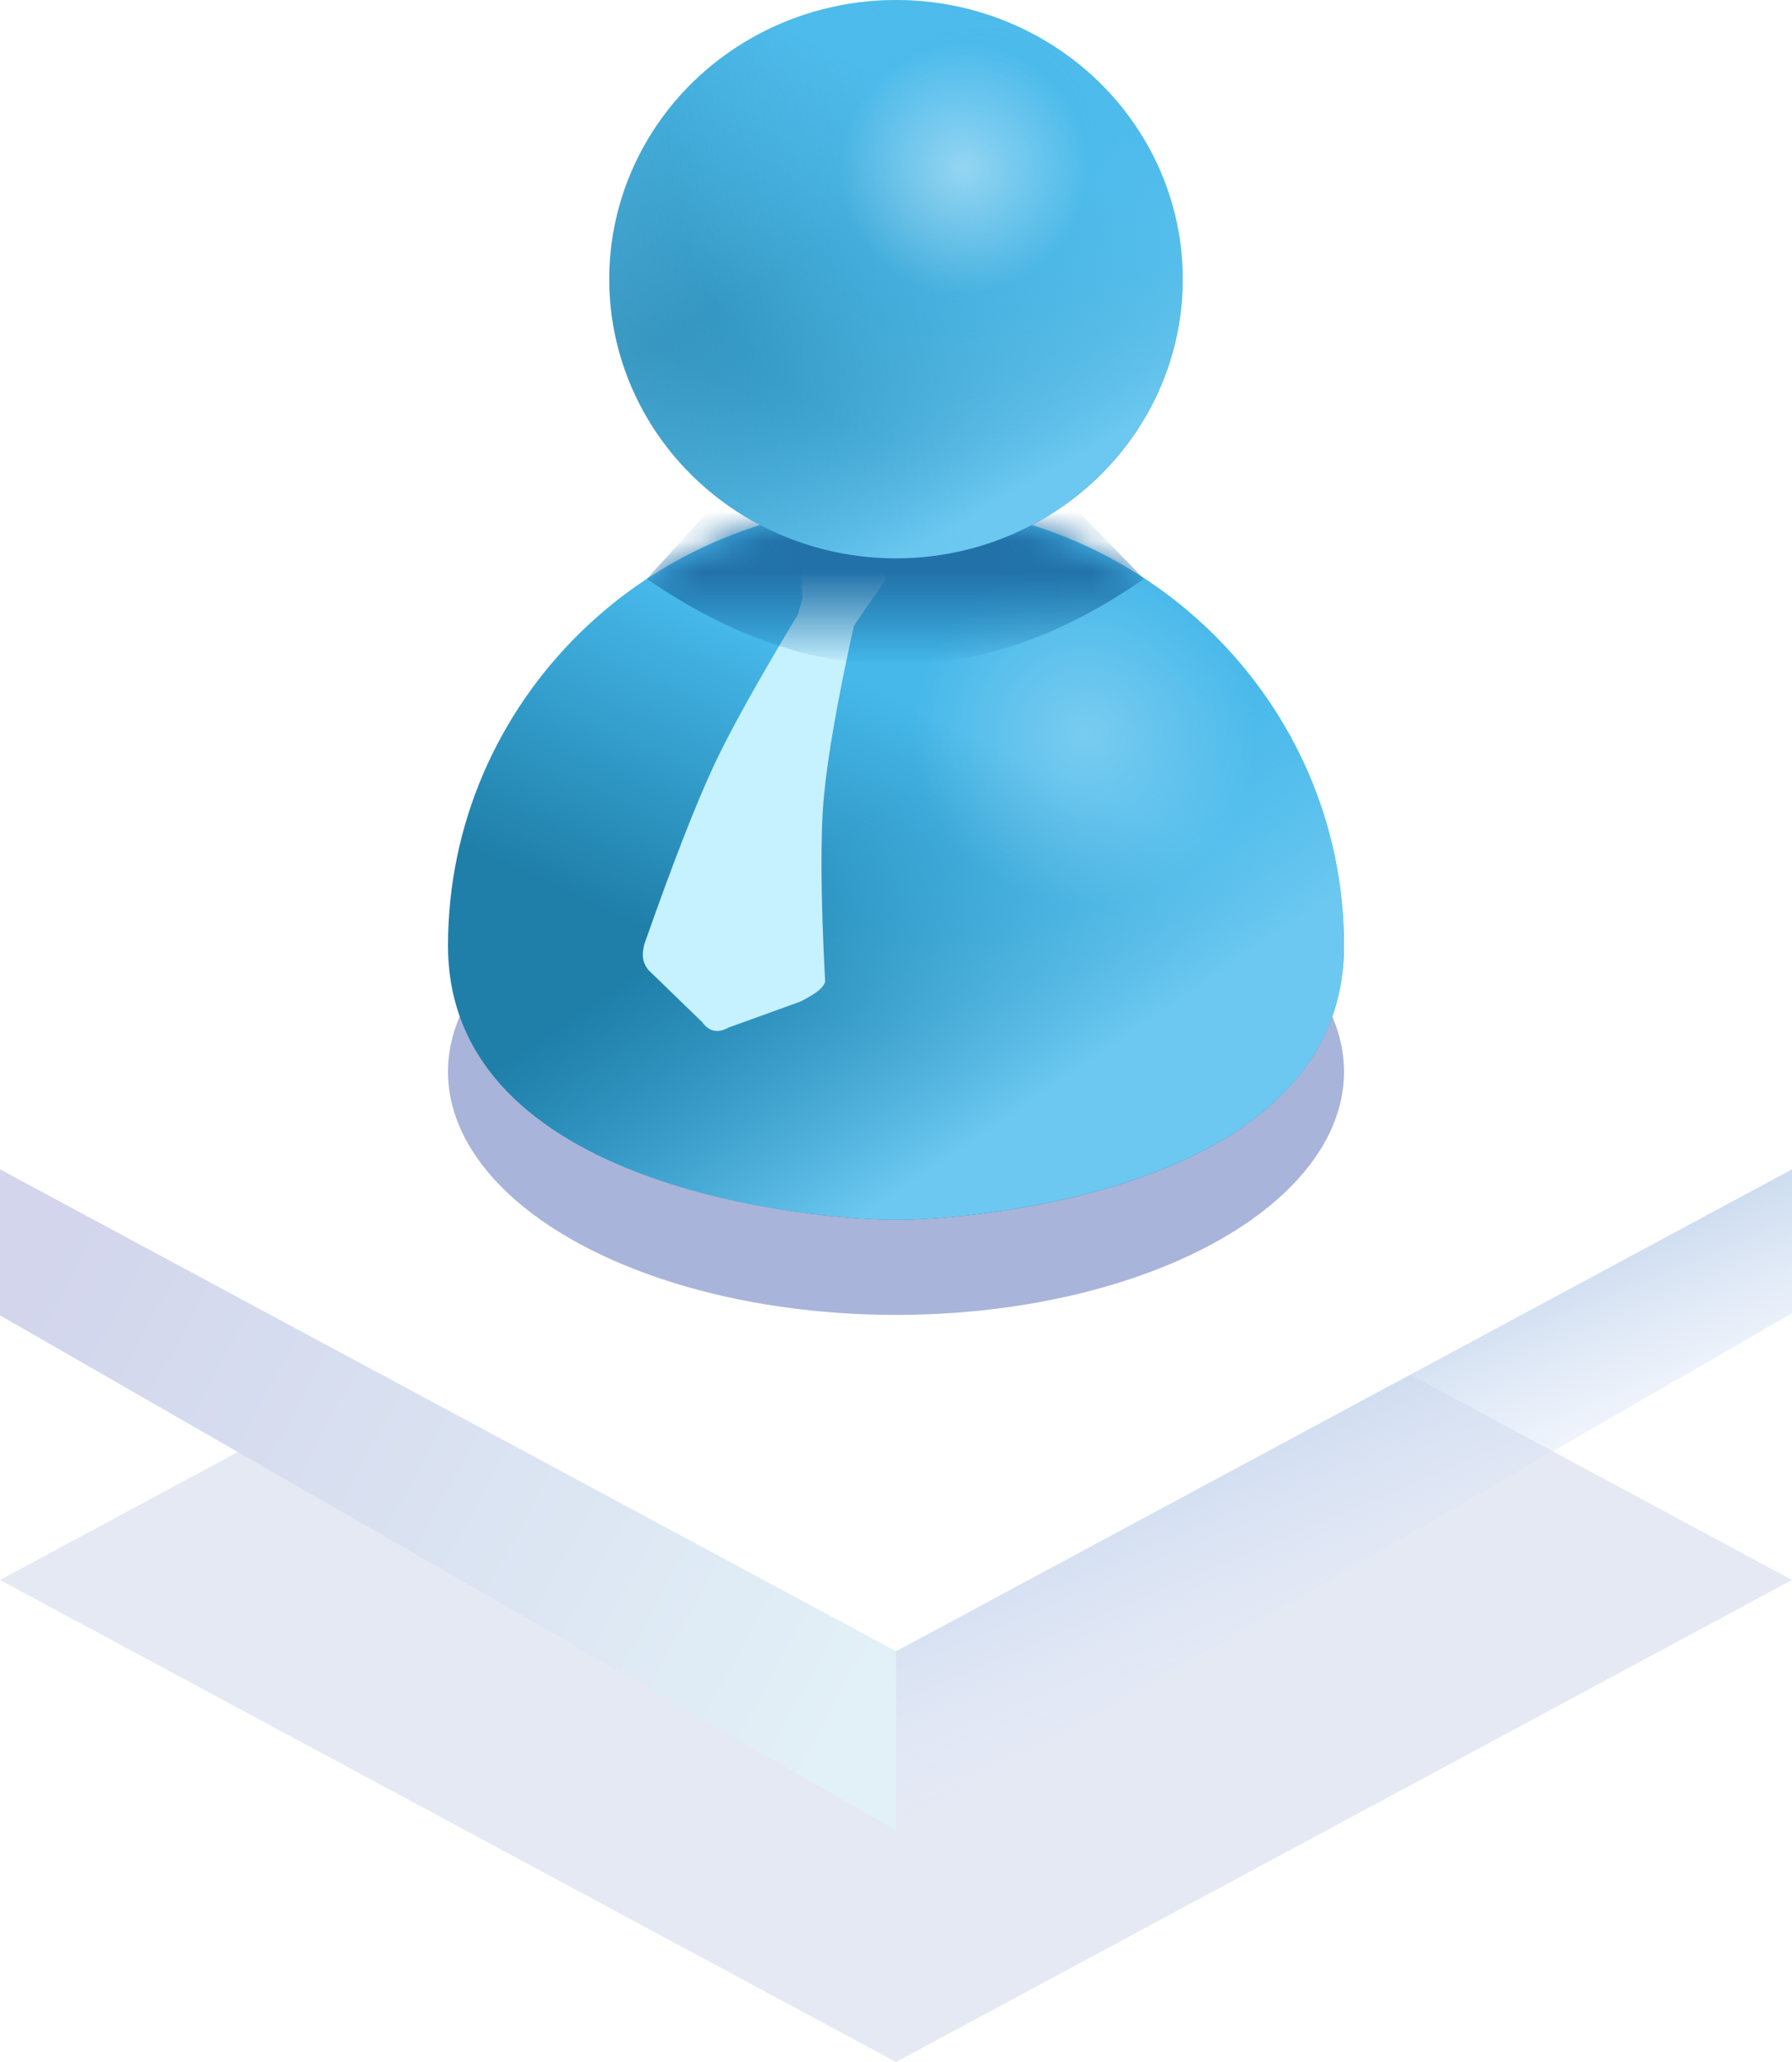 <?xml version="1.0" encoding="UTF-8"?>
<svg width="60px" height="69px" viewBox="0 0 60 69" version="1.1" xmlns="http://www.w3.org/2000/svg" xmlns:xlink="http://www.w3.org/1999/xlink">
    <title>客户</title>
    <defs>
        <linearGradient x1="26.051%" y1="35.79%" x2="50%" y2="77.177%" id="linearGradient-1">
            <stop stop-color="#C1D4EB" offset="0%"></stop>
            <stop stop-color="#E5EBFC" stop-opacity="0" offset="100%"></stop>
        </linearGradient>
        <linearGradient x1="0%" y1="28.052%" x2="100%" y2="68.185%" id="linearGradient-2">
            <stop stop-color="#D2D5EC" offset="0%"></stop>
            <stop stop-color="#E2F0F7" offset="100%"></stop>
        </linearGradient>
        <filter x="-20.0%" y="-36.9%" width="140.0%" height="173.7%" filterUnits="objectBoundingBox" id="filter-3">
            <feGaussianBlur stdDeviation="2" in="SourceGraphic"></feGaussianBlur>
        </filter>
        <linearGradient x1="68.364%" y1="38.113%" x2="47.069%" y2="74.152%" id="linearGradient-4">
            <stop stop-color="#46B8EA" offset="0%"></stop>
            <stop stop-color="#1F7FA9" offset="100%"></stop>
            <stop stop-color="#1F7FA9" offset="100%"></stop>
        </linearGradient>
        <linearGradient x1="50%" y1="40.988%" x2="78.017%" y2="73.577%" id="linearGradient-5">
            <stop stop-color="#46B8EA" stop-opacity="0" offset="0%"></stop>
            <stop stop-color="#6CC8F0" offset="98.183%"></stop>
        </linearGradient>
        <radialGradient cx="71.079%" cy="31.788%" fx="71.079%" fy="31.788%" r="24.211%" gradientTransform="translate(0.711,0.318),scale(0.798,1),rotate(49.093),translate(-0.711,-0.318)" id="radialGradient-6">
            <stop stop-color="#FFFFFF" stop-opacity="0.275" offset="0%"></stop>
            <stop stop-color="#FFFFFF" stop-opacity="0" offset="100%"></stop>
        </radialGradient>
        <path d="M15,40.819 C17.654,40.819 30,39.799 30,31.644 C30,23.488 23.284,16.877 15,16.877 C6.716,16.877 0,23.488 0,31.644 C0,39.799 12.346,40.819 15,40.819 Z" id="path-7"></path>
        <path d="M15,24.217 C17.654,24.217 30,23.198 30,15.042 C30,6.887 23.284,0.275 15,0.275 C6.716,0.275 0,6.887 0,15.042 C0,23.198 12.346,24.217 15,24.217 Z" id="path-8"></path>
        <linearGradient x1="50%" y1="50%" x2="50%" y2="100%" id="linearGradient-10">
            <stop stop-color="#2272A9" offset="0%"></stop>
            <stop stop-color="#136BA2" stop-opacity="0" offset="100%"></stop>
            <stop stop-color="#1F7FA9" offset="100%"></stop>
        </linearGradient>
        <filter x="-54.1%" y="-144.1%" width="208.1%" height="388.2%" filterUnits="objectBoundingBox" id="filter-11">
            <feGaussianBlur stdDeviation="3" in="SourceGraphic"></feGaussianBlur>
        </filter>
        <linearGradient x1="68.094%" y1="24.139%" x2="39.569%" y2="78.973%" id="linearGradient-12">
            <stop stop-color="#46B8EA" offset="0%"></stop>
            <stop stop-color="#1F7FA9" offset="100%"></stop>
            <stop stop-color="#1F7FA9" offset="100%"></stop>
        </linearGradient>
        <linearGradient x1="50%" y1="36.6%" x2="78.017%" y2="85.058%" id="linearGradient-13">
            <stop stop-color="#46B8EA" stop-opacity="0" offset="0%"></stop>
            <stop stop-color="#6CC8F0" offset="98.183%"></stop>
        </linearGradient>
        <linearGradient x1="55.132%" y1="41.306%" x2="0%" y2="50%" id="linearGradient-14">
            <stop stop-color="#46B8EA" stop-opacity="0" offset="0%"></stop>
            <stop stop-color="#6CC8F0" stop-opacity="0.368" offset="100%"></stop>
        </linearGradient>
        <radialGradient cx="64.893%" cy="24.691%" fx="64.893%" fy="24.691%" r="56.281%" gradientTransform="translate(0.649,0.247),scale(0.973,1),rotate(69.284),translate(-0.649,-0.247)" id="radialGradient-15">
            <stop stop-color="#46B8EA" stop-opacity="0.762" offset="0%"></stop>
            <stop stop-color="#6CC8F0" stop-opacity="0" offset="100%"></stop>
        </radialGradient>
        <radialGradient cx="61.808%" cy="30.051%" fx="61.808%" fy="30.051%" r="22.447%" gradientTransform="translate(0.618,0.301),scale(0.973,1),rotate(54.605),translate(-0.618,-0.301)" id="radialGradient-16">
            <stop stop-color="#FFFFFF" stop-opacity="0.421" offset="0%"></stop>
            <stop stop-color="#FFFFFF" stop-opacity="0" offset="100%"></stop>
        </radialGradient>
        <ellipse id="path-17" cx="15" cy="9.342" rx="9.6" ry="9.342"></ellipse>
    </defs>
    <g id="页面-1" stroke="none" stroke-width="1" fill="none" fill-rule="evenodd">
        <g id="客户">
            <g id="编组-20" transform="translate(0, 23)">
                <polygon id="矩形" fill="#A8B4DA" opacity="0.3" points="30 13.74 60 29.87 30 46 0 29.87"></polygon>
                <polygon id="矩形" fill="#FFFFFF" points="30 0 60 16.13 30 32.26 0 16.13"></polygon>
                <polygon id="矩形" fill="url(#linearGradient-1)" points="30 32.26 60 16.13 60 20.945 30 38.247"></polygon>
                <polygon id="矩形" fill="url(#linearGradient-2)" points="1.80064297e-14 16.13 30 32.26 30 38.247 2.66453526e-14 21.014"></polygon>
            </g>
            <g id="Group-6" transform="translate(15, 0)">
                <ellipse id="Oval" fill="#A8B4DA" filter="url(#filter-3)" cx="15" cy="35.863" rx="15" ry="8.137"></ellipse>
                <g id="Group-5">
                    <g id="Oval-Copy">
                        <use fill="url(#linearGradient-4)" xlink:href="#path-7"></use>
                        <use fill="url(#linearGradient-5)" style="mix-blend-mode: multiply;" xlink:href="#path-7"></use>
                        <use fill="url(#radialGradient-6)" xlink:href="#path-7"></use>
                    </g>
                    <g id="Group-4" transform="translate(0, 16.601)">
                        <mask id="mask-9" fill="white">
                            <use xlink:href="#path-8"></use>
                        </mask>
                        <g id="Oval-Copy"></g>
                        <path d="M13.385,3.561 L13.97,2.533 C14.03,2.267 14.03,2.267 13.677,2.231 L11.552,2.017 C11.197,1.981 11.197,1.981 11.145,2.247 L11.288,3.346 L11.184,3.878 C10.036,6.223 9.246,7.99 8.814,9.18 C8.321,10.535 7.723,12.585 7.021,15.33 C6.989,15.596 6.956,15.862 7.231,16.163 L9.177,17.743 C9.438,18.045 9.737,18.081 10.076,17.85 L12.406,16.771 C12.758,16.541 13.112,16.31 13.164,16.044 C12.765,13.202 12.571,11.13 12.583,9.829 C12.595,8.474 12.762,6.563 13.083,4.097 L13.385,3.561 Z" id="Fill-1" fill="#C6F1FF" fill-rule="nonzero" mask="url(#mask-9)" transform="translate(10.5, 10) rotate(5) translate(-10.5, -10) "></path>
                        <path d="M6.656,2.768 C9.434,4.685 12.215,5.644 15,5.644 C17.785,5.644 20.552,4.685 23.3,2.768 L20.029,-0.603 L9.725,-0.603 L6.656,2.768 Z" id="Path" fill="url(#linearGradient-10)" style="mix-blend-mode: multiply;" filter="url(#filter-11)" mask="url(#mask-9)"></path>
                    </g>
                    <g id="Oval">
                        <use fill="url(#linearGradient-12)" xlink:href="#path-17"></use>
                        <use fill="url(#linearGradient-13)" style="mix-blend-mode: multiply;" xlink:href="#path-17"></use>
                        <use fill="url(#linearGradient-14)" xlink:href="#path-17"></use>
                        <use fill="url(#radialGradient-15)" xlink:href="#path-17"></use>
                        <use fill="url(#radialGradient-16)" xlink:href="#path-17"></use>
                    </g>
                </g>
            </g>
        </g>
    </g>
</svg>